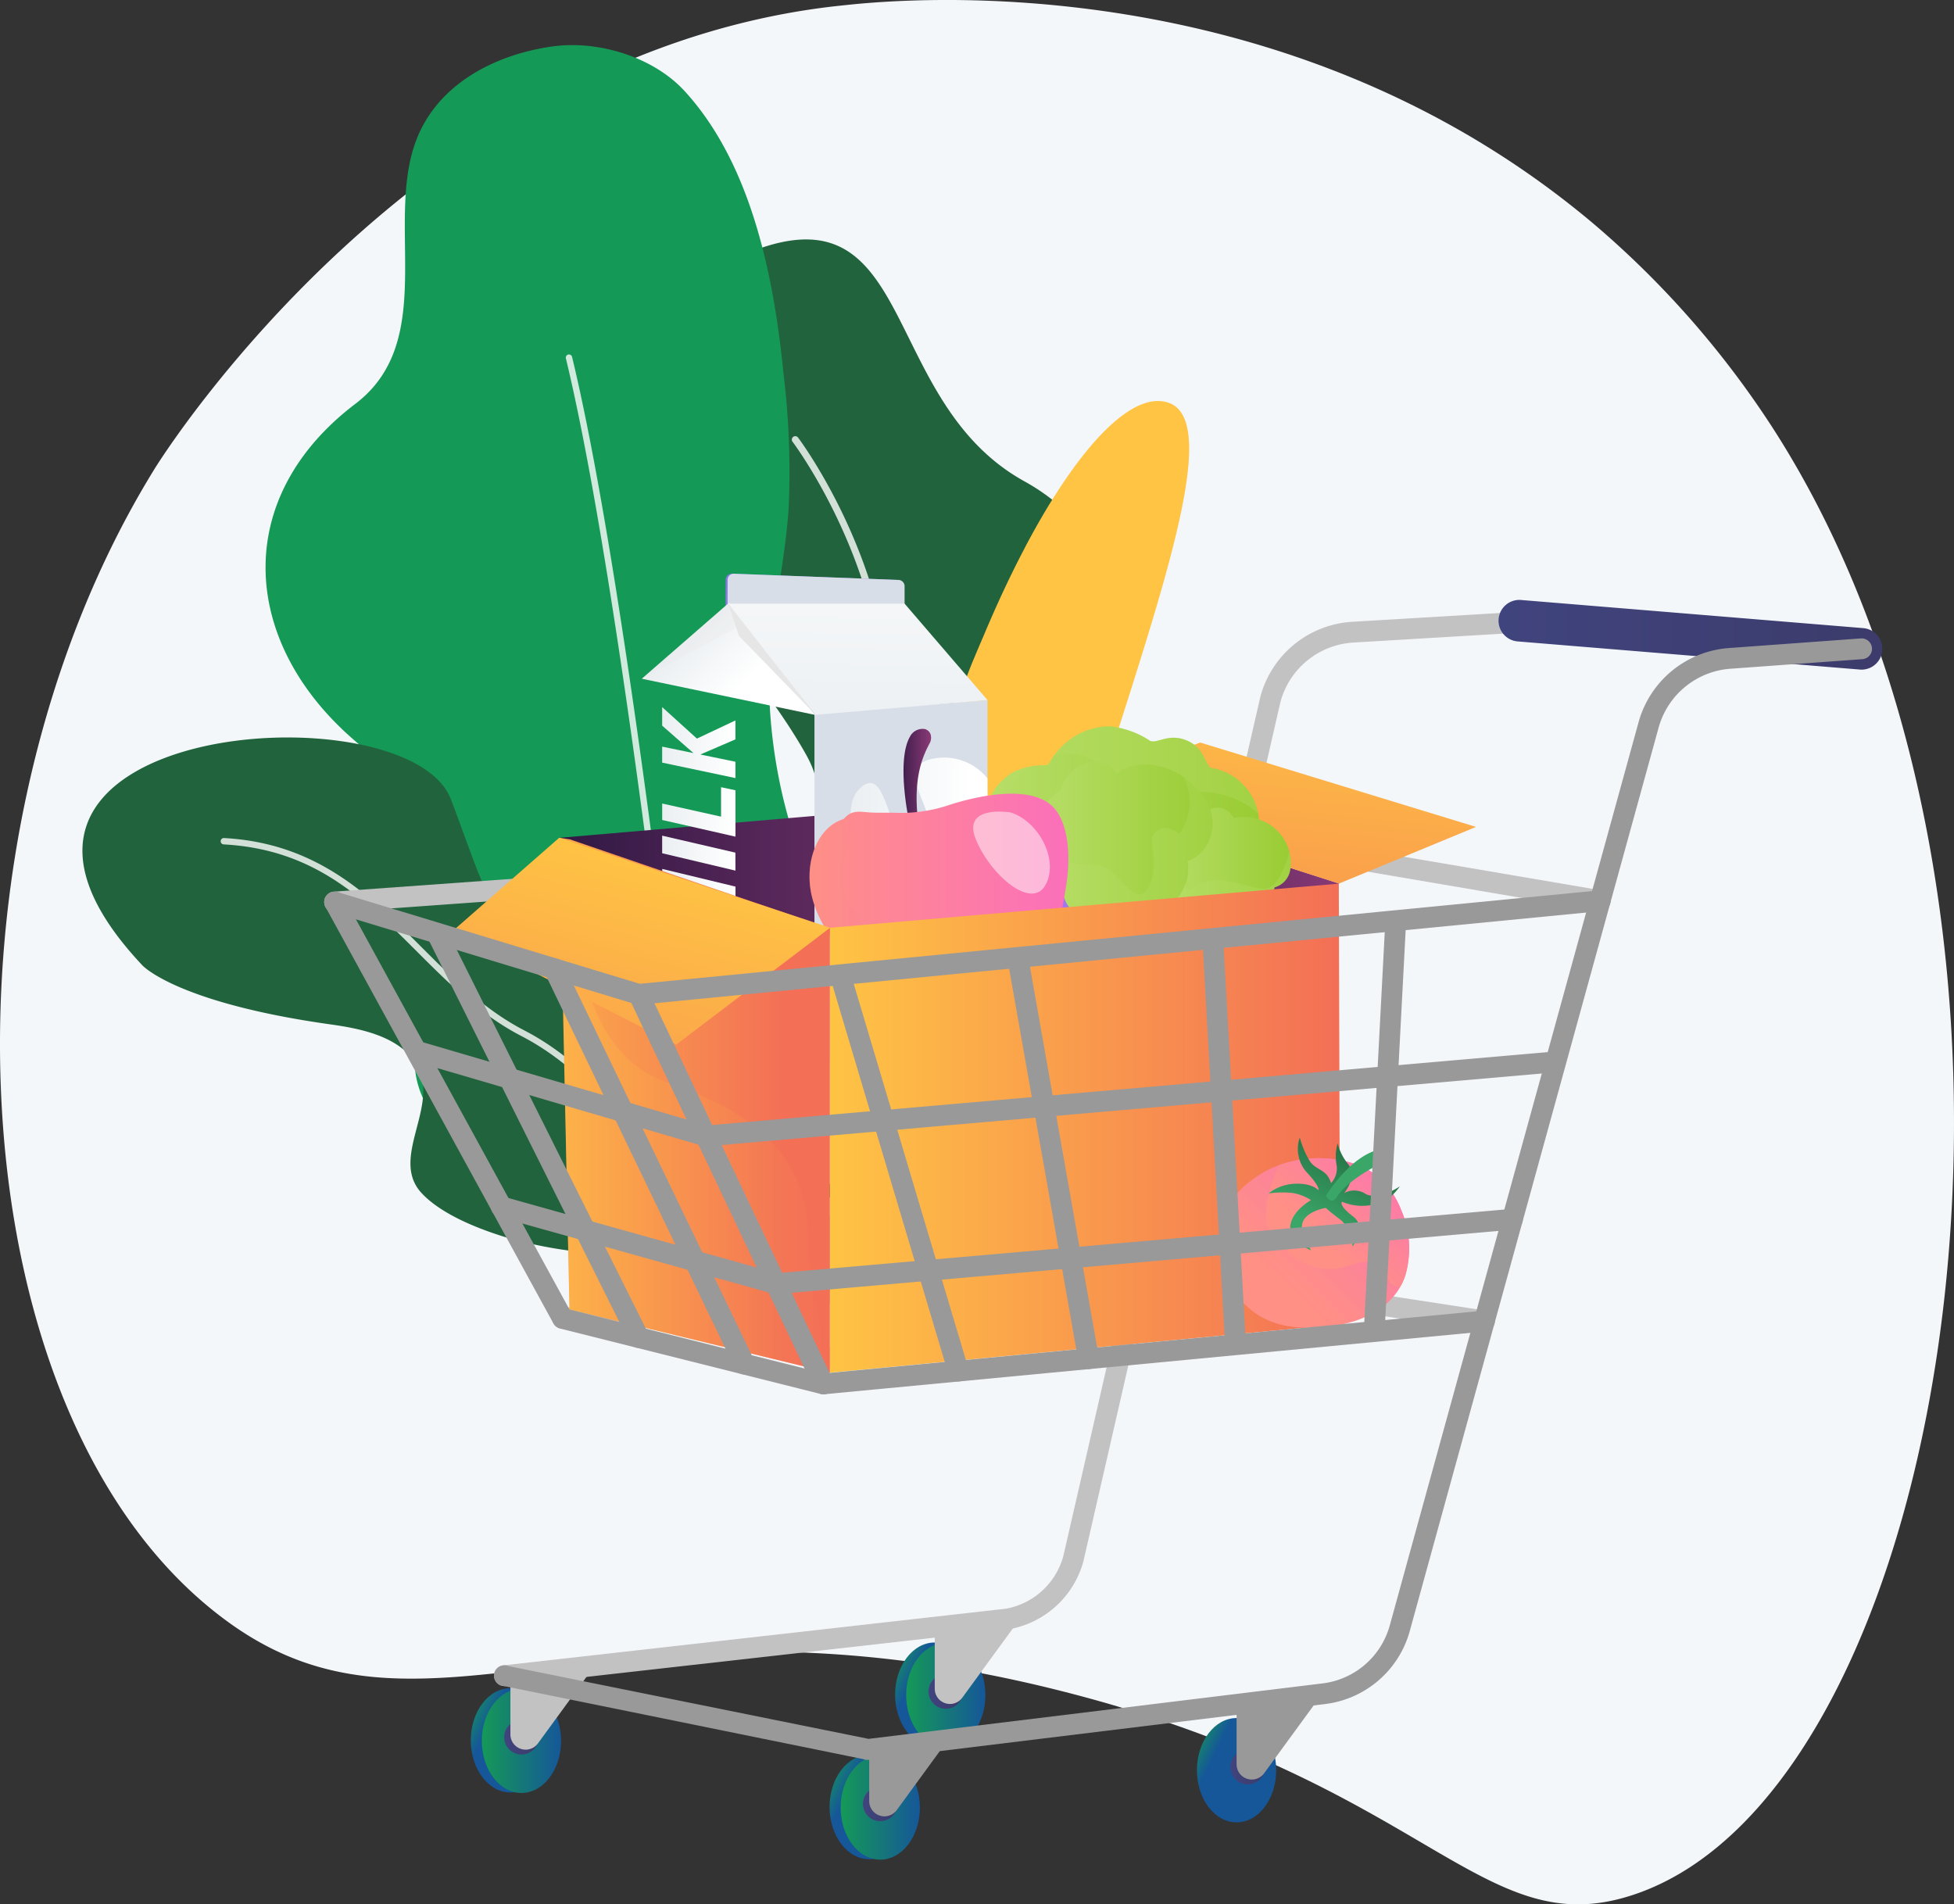 <svg xmlns="http://www.w3.org/2000/svg" xmlns:xlink="http://www.w3.org/1999/xlink" width="200" height="194.919" viewBox="0 0 200 194.919">
    <rect x="0" y="0" width="200" height="194.919" fill="#333333" stroke="none"/>
    <defs>
        <linearGradient id="linear-gradient" x1="14.249" x2="15.191" y1=".177" y2=".177" gradientUnits="objectBoundingBox">
            <stop offset="0" stop-color="#21633c"/>
            <stop offset="1" stop-color="#3aa668"/>
        </linearGradient>
        <linearGradient id="linear-gradient-2" x1="10.043" x2="11.245" y1=".613" y2=".613" gradientUnits="objectBoundingBox">
            <stop offset="0" stop-color="#159957"/>
            <stop offset="1" stop-color="#155799"/>
        </linearGradient>
        <linearGradient id="linear-gradient-3" x1="9.261" x2="10.357" y1=".826" y2=".826" xlink:href="#linear-gradient"/>
        <linearGradient id="linear-gradient-4" x1="-.04" x2=".236" y1=".155" y2=".332" xlink:href="#linear-gradient-2"/>
        <linearGradient id="linear-gradient-5" x1="0" x2="1" y1=".5" y2=".5" xlink:href="#linear-gradient-2"/>
        <linearGradient id="linear-gradient-6" x2="1" y1=".5" y2=".5" gradientUnits="objectBoundingBox">
            <stop offset="0" stop-color="#40447e"/>
            <stop offset="1" stop-color="#3c3b6b"/>
        </linearGradient>
        <linearGradient id="linear-gradient-7" x1="-.04" x2=".237" y1=".155" y2=".331" xlink:href="#linear-gradient-2"/>
        <linearGradient id="linear-gradient-8" x1="0" x2="1" y1=".5" y2=".5" xlink:href="#linear-gradient-2"/>
        <linearGradient id="linear-gradient-9" x1="0" x2="1" y1=".5" y2=".5" xlink:href="#linear-gradient-6"/>
        <linearGradient id="linear-gradient-10" x1="0" x2="1" y1=".5" y2=".5" xlink:href="#linear-gradient-6"/>
        <linearGradient id="linear-gradient-11" x1="-.04" x2=".237" y1=".155" y2=".331" xlink:href="#linear-gradient-2"/>
        <linearGradient id="linear-gradient-12" x1="0" x2="1" y1=".5" y2=".5" xlink:href="#linear-gradient-2"/>
        <linearGradient id="linear-gradient-13" x1=".001" x2="1" y1=".5" y2=".5" xlink:href="#linear-gradient-6"/>
        <linearGradient id="linear-gradient-14" x1="-.04" x2=".237" y1=".155" y2=".332" xlink:href="#linear-gradient-2"/>
        <linearGradient id="linear-gradient-16" x1="0" x2="1" y1=".5" y2=".5" xlink:href="#linear-gradient-6"/>
        <linearGradient id="linear-gradient-17" x2="1" y1=".5" y2=".5" gradientUnits="objectBoundingBox">
            <stop offset="0" stop-color="#311944"/>
            <stop offset="1" stop-color="#893976"/>
        </linearGradient>
        <linearGradient id="linear-gradient-19" x1=".78" x2="-.177" y1="-.462" y2="2.769" gradientUnits="objectBoundingBox">
            <stop offset="0" stop-color="#ffc444"/>
            <stop offset="1" stop-color="#f36f56"/>
        </linearGradient>
        <linearGradient id="linear-gradient-20" x1="6.138" x2="6.668" y1="1.59" y2="1.59" gradientUnits="objectBoundingBox">
            <stop offset="0" stop-color="#ffc444"/>
            <stop offset=".31" stop-color="#fba94a"/>
            <stop offset="1" stop-color="#f36f56"/>
        </linearGradient>
        <linearGradient id="linear-gradient-21" x1="22.828" x2="23.758" y1="15.423" y2="15.423" xlink:href="#linear-gradient-20"/>
        <linearGradient id="linear-gradient-22" x1="26.466" x2="27.376" y1="16.004" y2="16.004" xlink:href="#linear-gradient-20"/>
        <linearGradient id="linear-gradient-23" x1="36.403" x2="37.271" y1="17.306" y2="17.306" xlink:href="#linear-gradient-20"/>
        <linearGradient id="linear-gradient-24" x1="34.514" x2="35.544" y1="16.119" y2="16.119" xlink:href="#linear-gradient-20"/>
        <linearGradient id="linear-gradient-25" x1="50.83" x2="52.067" y1="17.023" y2="17.023" xlink:href="#linear-gradient-20"/>
        <linearGradient id="linear-gradient-26" x1="7.002" x2="7.23" y1="1.592" y2="1.592" xlink:href="#linear-gradient-20"/>
        <linearGradient id="linear-gradient-27" x2="1" y1=".5" y2=".5" gradientUnits="objectBoundingBox">
            <stop offset="0" stop-color="#e38ddd"/>
            <stop offset="1" stop-color="#9571f6"/>
        </linearGradient>
        <linearGradient id="linear-gradient-28" x1="14.914" x2="15.014" y1="13.371" y2="15.004" xlink:href="#linear-gradient-27"/>
        <linearGradient id="linear-gradient-29" x1="12.852" x2="14.071" y1="6.073" y2="8.845" xlink:href="#linear-gradient-27"/>
        <linearGradient id="linear-gradient-30" x2="1" y1=".5" y2=".5" gradientUnits="objectBoundingBox">
            <stop offset="0" stop-color="#b7de68"/>
            <stop offset="1" stop-color="#9c3"/>
        </linearGradient>
        <linearGradient id="linear-gradient-31" x1="10.475" x2="11.425" y1="15.288" y2="15.288" xlink:href="#linear-gradient-30"/>
        <linearGradient id="linear-gradient-32" x1="8.72" x2="9.902" y1="5.574" y2="5.574" xlink:href="#linear-gradient-30"/>
        <linearGradient id="linear-gradient-33" x1="14.529" x2="19.51" y1="6.51" y2="4.587" xlink:href="#linear-gradient-19"/>
        <linearGradient id="linear-gradient-34" x1="0" x2="1" y1=".5" y2=".5" xlink:href="#linear-gradient-30"/>
        <linearGradient id="linear-gradient-35" x1="15.133" x2="15.982" y1="16.379" y2="16.379" xlink:href="#linear-gradient-30"/>
        <linearGradient id="linear-gradient-36" x1="0" x2="1" y1=".5" y2=".5" xlink:href="#linear-gradient-27"/>
        <linearGradient id="linear-gradient-37" x1="20.894" x2="22.171" y1="8.951" y2="8.951" xlink:href="#linear-gradient-27"/>
        <linearGradient id="linear-gradient-38" x1="0" x2="1" y1=".5" y2=".5" xlink:href="#linear-gradient-30"/>
        <linearGradient id="linear-gradient-39" x1="12.29" x2="13.207" y1="9.417" y2="9.417" xlink:href="#linear-gradient-30"/>
        <linearGradient id="linear-gradient-40" x1="31.869" x2="31.83" y1="26.352" y2="29.723" xlink:href="#linear-gradient-19"/>
        <linearGradient id="linear-gradient-41" x1=".477" x2=".555" y1="1.506" y2="-1.696" gradientUnits="objectBoundingBox">
            <stop offset="0" stop-color="#aa80f9"/>
            <stop offset="1" stop-color="#6165d7"/>
        </linearGradient>
        <linearGradient id="linear-gradient-42" x1=".208" x2=".894" y1=".496" y2=".511" gradientUnits="objectBoundingBox">
            <stop offset="0" stop-color="#ebeff2"/>
            <stop offset="1" stop-color="#fff"/>
        </linearGradient>
        <linearGradient id="linear-gradient-44" x1=".248" x2=".663" y1=".336" y2=".612" xlink:href="#linear-gradient-42"/>
        <linearGradient id="linear-gradient-45" x1="0" x2="1" y1=".5" y2=".5" xlink:href="#linear-gradient-42"/>
        <linearGradient id="linear-gradient-46" x1="0" x2="1" y1=".5" y2=".5" xlink:href="#linear-gradient-42"/>
        <linearGradient id="linear-gradient-47" x1="0" x2="1" y1=".5" y2=".5" xlink:href="#linear-gradient-42"/>
        <linearGradient id="linear-gradient-48" x1="0" x2="1" y1=".5" y2=".5" xlink:href="#linear-gradient-42"/>
        <linearGradient id="linear-gradient-49" x1=".461" x2=".586" y1="1.297" y2="-1.443" xlink:href="#linear-gradient-42"/>
        <linearGradient id="linear-gradient-50" x1="0" x2="1" y1=".5" y2=".5" xlink:href="#linear-gradient-17"/>
        <linearGradient id="linear-gradient-51" x2="1" y1=".5" y2=".5" gradientUnits="objectBoundingBox">
            <stop offset="0" stop-color="#ff9085"/>
            <stop offset="1" stop-color="#fb6fbb"/>
        </linearGradient>
        <linearGradient id="linear-gradient-53" x1="0" x2="1" y1=".5" y2=".5" xlink:href="#linear-gradient-19"/>
        <linearGradient id="linear-gradient-54" x1="-.416" x2=".839" y1=".5" y2=".5" xlink:href="#linear-gradient-19"/>
        <linearGradient id="linear-gradient-57" x1=".641" x2="-.421" y1=".148" y2="2.372" xlink:href="#linear-gradient-19"/>
        <linearGradient id="linear-gradient-58" x1=".342" x2="1.168" y1=".665" y2="-.105" xlink:href="#linear-gradient-51"/>
        <linearGradient id="linear-gradient-59" x1=".294" x2=".908" y1=".71" y2=".142" xlink:href="#linear-gradient-51"/>
        <linearGradient id="linear-gradient-60" x1=".386" x2="1.092" y1=".647" y2="-.008" xlink:href="#linear-gradient-51"/>
        <linearGradient id="linear-gradient-61" x1="-4.523" x2="-4.969" y1="-2.98" y2="-2.177" xlink:href="#linear-gradient"/>
        <linearGradient id="linear-gradient-62" x1="-11.66" x2="-11.66" y1="-6.154" y2="-3.327" xlink:href="#linear-gradient"/>
        <style>
            .cls-3{opacity:.8}.cls-4{fill:#fff}.cls-10{fill:#c2c2c2}.cls-12{fill:url(#linear-gradient-8)}.cls-18{fill:#999}.cls-21{fill:url(#linear-gradient-17)}.cls-34{opacity:.3}.cls-42{fill:url(#linear-gradient-38)}.cls-46{fill:#d8dee8}.cls-49{fill:#e6e6e6}
        </style>
    </defs>
    <g id="KlikGO_Illustrations-07" transform="translate(-.003 .001)">
        <g id="Layer_2" transform="translate(.003 -.001)">
            <g id="Illustration">
                <path id="Path_4409" fill="#f4f7fa" d="M166.988 194c-15.359 4.942-20.738-11.3-57.969-20.823-47.061-12.041-65.232 7.613-85.618-7.128-28.168-20.36-31.171-79.926-7.553-118.097 1.3-2.1 26.588-41.7 68.427-47.17.984-.129 1.719-.2 2.362-.27 6.226-.659 44.809-4.139 76.269 22.219a95.391 95.391 0 0 1 18.471 20.958C213.973 94.1 200.353 183.27 166.988 194z" transform="translate(-.003 .001)"/>
                <path id="Path_4410" fill="url(#linear-gradient)" d="M958.389 441.766l.107-.011c5.793-.562 12.6-3 16.139-7.88a12.662 12.662 0 0 0 2.5-8.736 18.457 18.457 0 0 0-1.275-5.575 16.662 16.662 0 0 0-3.392-4.894 27.045 27.045 0 0 0-2.475-2.228c-2.477-1.982-7.713-4.309-6.614-8.322.664-2.426 3.125-4.456 4.588-6.417 3.128-4.193 4.778-9.492 3.458-14.707-1.036-4.1-4.656-7.476-8.265-9.47-14.69-8.114-11.041-29.618-27.317-23.753s-15.55 23.443-5.252 37.346c3.448 4.654 7.378 9.306 10.218 14.37 2.234 3.987 1.427 7.358-1.4 10.8-1.519 1.849-4.017 3.492-5.227 5.519-2.7 4.529-4.307 10.308-2.068 15.333 2.221 4.985 7.659 7.652 12.859 8.41a55.281 55.281 0 0 0 13.416.215z" transform="translate(-858.311 -324.265)"/>
                <g id="Group_4383" class="cls-3" transform="translate(81.06 44.66)">
                    <path id="Path_4411" d="M1173.44 703.45a.351.351 0 0 0 .2-.545c-.12-.174-12.062-17.657-10.048-34.691 2.047-17.313-9.218-32.334-9.333-32.484a.354.354 0 1 0-.562.429c.112.148 11.205 14.949 9.193 31.971-2.045 17.3 10.048 35 10.17 35.177a.351.351 0 0 0 .38.143z" class="cls-4" transform="translate(-1153.626 -635.592)"/>
                </g>
                <path id="Path_4412" fill="url(#linear-gradient-2)" d="M447.151 162.044a45.6 45.6 0 0 0-2.8-6.788 53.477 53.477 0 0 1-6.043-22.425c-.294-6.369 1.5-13.094 1.953-19.473a82.342 82.342 0 0 0-.507-13.879c-.969-9.8-3.22-21.458-10.138-29-3.2-3.489-8.854-5.226-13.561-4.555-6.11.869-12.148 4.089-14.132 10.245-2.728 8.463 2.262 20.052-6 26.329-12.658 9.614-11.724 24.211-.379 34.2 3.7 3.254 8.167 6.543 10.865 10.763s-.891 9.31-2.379 13.388c-1.4 3.827-3 8.279-1.371 12.287 2.74 6.762 12.285 11.888 18.761 14.176 6.267 2.214 13.733 3.407 19.56-.552 8.773-5.96 8.995-15.845 6.171-24.716z" transform="translate(-359.55 -61.165)"/>
                <g id="Group_4384" class="cls-3" transform="translate(57.912 36.281)">
                    <path id="Path_4413" d="M837.023 602.835a.325.325 0 0 1-.241-.281c-.065-.6-6.512-60.7-12.583-85.818a.325.325 0 1 1 .632-.152c6.082 25.164 12.533 85.3 12.6 85.9a.326.326 0 0 1-.406.351z" class="cls-4" transform="translate(-824.19 -516.334)"/>
                </g>
                <path id="Path_4414" fill="url(#linear-gradient-3)" d="M171.47 1126.927c1.43.165 2.864.3 4.29.435 3.986.385 9.037.43 11.354-3.525.66-1.124.637-3.451.824-4.751a33.175 33.175 0 0 0 .374-4 20.434 20.434 0 0 0-.644-5.455c-.781-3.106-1.951-5.6-4.961-7.039a34.227 34.227 0 0 0-7.1-2.362c-12.923-2.924-13.291-7.956-17.751-19.662s-54.933-7.834-31.578 16.993c0 0 3.487 3.827 19.284 6.043 2.889.405 6.493 1.114 8.4 3.548 3.357 4.293-2.628 9.972.913 13.737 2.064 2.2 5.912 3.687 8.719 4.536a44.775 44.775 0 0 0 7.876 1.502z" transform="translate(-111.7 -998.749)"/>
                <g id="Group_4385" class="cls-3" transform="translate(22.586 85.78)">
                    <path id="Path_4415" d="M368.556 1260.129a.324.324 0 0 1-.221-.2c-.051-.132-5.283-13.274-16.109-18.88-4.235-2.192-7.53-5.486-10.717-8.671-5.374-5.37-10.449-10.443-19.762-10.948a.325.325 0 0 1 .035-.65c9.562.518 14.967 5.917 20.187 11.138 3.151 3.149 6.41 6.407 10.556 8.553 11.042 5.72 16.361 19.087 16.413 19.221a.325.325 0 0 1-.385.434z" class="cls-4" transform="translate(-321.438 -1220.783)"/>
                </g>
                <path id="Path_4416" fill="url(#linear-gradient-4)" d="M693.873 2464.466c0 2.948-1.816 5.337-4.056 5.337s-4.056-2.389-4.056-5.337 1.816-5.336 4.056-5.336 4.056 2.389 4.056 5.336z" transform="translate(-637.575 -2286.337)"/>
                <path id="Path_4417" fill="url(#linear-gradient-5)" d="M709.954 2465.177c0 2.947-1.816 5.336-4.057 5.336s-4.056-2.389-4.056-5.336 1.816-5.337 4.056-5.337 4.057 2.389 4.057 5.337z" transform="translate(-652.525 -2286.997)"/>
                <path id="Path_4418" fill="url(#linear-gradient-6)" d="M738.77 2507.727a1.764 1.764 0 1 1-1.7-2.237 2.024 2.024 0 0 1 1.7 2.237z" transform="translate(-683.699 -2329.439)"/>
                <path id="Path_4419" d="M743.49 2437.288v5.859a1.558 1.558 0 0 0 1.558 1.558 1.557 1.557 0 0 0 1.258-.639l5.27-7.217z" class="cls-10" transform="translate(-691.248 -2265.622)"/>
                <path id="Path_4420" fill="url(#linear-gradient-7)" d="M1311.984 2397.866c0 2.951-1.816 5.34-4.056 5.34s-4.057-2.389-4.057-5.34 1.816-5.336 4.057-5.336 4.056 2.389 4.056 5.336z" transform="translate(-1212.253 -2224.417)"/>
                <path id="Path_4421" d="M1328.074 2398.53c0 2.947-1.816 5.337-4.057 5.337s-4.056-2.389-4.056-5.337 1.816-5.34 4.056-5.34 4.057 2.393 4.057 5.34z" class="cls-12" transform="translate(-1227.212 -2225.03)"/>
                <path id="Path_4422" fill="url(#linear-gradient-9)" d="M1356.89 2441.136a1.764 1.764 0 1 1-1.7-2.236 2.024 2.024 0 0 1 1.7 2.236z" transform="translate(-1258.386 -2267.528)"/>
                <path id="Path_4423" d="M1361.61 2370.7v5.86a1.558 1.558 0 0 0 1.558 1.558 1.557 1.557 0 0 0 1.258-.64l5.27-7.216z" class="cls-10" transform="translate(-1265.935 -2203.711)"/>
                <path id="Path_4424" d="M720.774 1002.441a1.064 1.064 0 0 1-.117-2.121l51.435-5.8a7.472 7.472 0 0 0 5.887-5.41l20.166-87.948a10.364 10.364 0 0 1 9.295-7.649l15.645-.932a1.064 1.064 0 1 1 .126 2.124l-15.636.932a8.232 8.232 0 0 0-7.378 6.077l-20.166 87.948a9.622 9.622 0 0 1-7.643 6.965l-51.494 5.807a.974.974 0 0 1-.12.007z" class="cls-10" transform="translate(-669.138 -829.864)"/>
                <path id="Path_4425" d="M1050.158 1307.658a1.065 1.065 0 0 1-1.022-.773l-12.112-42.382a1.064 1.064 0 1 1 2.046-.585l12.112 42.382a1.065 1.065 0 0 1-1.023 1.357z" class="cls-10" transform="translate(-964.118 -1174.39)"/>
                <path id="Path_4426" d="M1287.916 1287.752a1.063 1.063 0 0 1-1.046-.878l-7.471-41.982a1.064 1.064 0 1 1 2.095-.373l7.471 41.982a1.063 1.063 0 0 1-.861 1.233 1.008 1.008 0 0 1-.188.017z" class="cls-10" transform="translate(-1189.486 -1156.256)"/>
                <path id="Path_4427" d="M1496.321 1274.047h-.045a1.063 1.063 0 0 1-1.018-1.107l1.724-41.538a1.043 1.043 0 0 1 1.107-1.019 1.064 1.064 0 0 1 1.018 1.107l-1.724 41.538a1.064 1.064 0 0 1-1.062 1.019z" class="cls-10" transform="translate(-1390.191 -1143.927)"/>
                <path id="Path_4428" d="M781.718 1329.5a1.065 1.065 0 0 1-1.008-.726l-14.224-42.4a1.064 1.064 0 1 1 2.017-.677l14.221 42.4a1.065 1.065 0 0 1-.67 1.347 1.076 1.076 0 0 1-.336.056z" class="cls-10" transform="translate(-712.576 -1194.68)"/>
                <path id="Path_4429" fill="url(#linear-gradient-10)" d="M2220.451 881a1.36 1.36 0 0 1-.177-.008l-35-2.877a2.128 2.128 0 1 1 .351-4.241l35 2.878a2.128 2.128 0 0 1-.171 4.248z" transform="translate(-2029.906 -812.461)"/>
                <path id="Path_4430" fill="url(#linear-gradient-11)" d="M1216.533 2561.567c0 2.951-1.816 5.34-4.057 5.34s-4.056-2.389-4.056-5.34 1.816-5.337 4.056-5.337 4.057 2.39 4.057 5.337z" transform="translate(-1123.51 -2376.614)"/>
                <path id="Path_4431" fill="url(#linear-gradient-12)" d="M1232.644 2562.24c0 2.947-1.816 5.337-4.057 5.337s-4.057-2.389-4.057-5.337 1.816-5.34 4.057-5.34 4.057 2.4 4.057 5.34z" transform="translate(-1138.488 -2377.237)"/>
                <path id="Path_4432" fill="url(#linear-gradient-13)" d="M1261.4 2604.836a1.765 1.765 0 1 1-1.7-2.237 2.024 2.024 0 0 1 1.7 2.237z" transform="translate(-1169.606 -2419.726)"/>
                <path id="Path_4433" d="M1266.15 2534.4v5.859a1.558 1.558 0 0 0 1.558 1.558 1.559 1.559 0 0 0 1.258-.639l5.27-7.217z" class="cls-18" transform="translate(-1177.183 -2355.909)"/>
                <path id="Path_4434" fill="url(#linear-gradient-14)" d="M1751.644 2507.95c0 2.947-1.816 5.336-4.057 5.336s-4.057-2.389-4.057-5.336 1.816-5.34 4.057-5.34 4.057 2.39 4.057 5.34z" transform="translate(-1621.02 -2326.762)"/>
                <path id="Path_4435" d="M1767.774 2508.66c0 2.948-1.816 5.337-4.057 5.337s-4.056-2.389-4.056-5.337 1.816-5.34 4.056-5.34 4.057 2.393 4.057 5.34z" class="cls-12" transform="translate(-1636.016 -2327.422)"/>
                <path id="Path_4436" fill="url(#linear-gradient-16)" d="M1796.59 2551.238a1.765 1.765 0 1 1-1.7-2.238 2.024 2.024 0 0 1 1.7 2.238z" transform="translate(-1667.19 -2369.892)"/>
                <path id="Path_4437" d="M1801.31 2480.809v5.859a1.558 1.558 0 0 0 1.558 1.558 1.558 1.558 0 0 0 1.258-.639l5.27-7.217z" class="cls-18" transform="translate(-1674.74 -2306.084)"/>
                <path id="Path_4438" d="M473.287 1213.69a1.064 1.064 0 0 1-.075-2.126l91.606-6.594a1.15 1.15 0 0 1 .255.013l37.927 6.459a1.065 1.065 0 0 1-.358 2.1l-37.8-6.438-91.478 6.585z" class="cls-10" transform="translate(-439.034 -1120.3)"/>
                <path id="Path_4439" d="M899.7 1835.2a1.056 1.056 0 0 1-.163-.013l-37.318-5.725-56.775 5.465a1.064 1.064 0 0 1-.2-2.119l56.906-5.481a1.058 1.058 0 0 1 .263.008l37.452 5.745a1.064 1.064 0 0 1-.16 2.116z" class="cls-10" transform="translate(-747.761 -1698.927)"/>
                <path id="Path_4440" d="M815.32 1161.889l51.407-4.419v43.379z" class="cls-21" transform="translate(-758.031 -1076.139)"/>
                <path id="Path_4441" d="M1546.92 1157.47l28.4 9.107-28.4 7.826z" class="cls-21" transform="translate(-1438.224 -1076.139)"/>
                <path id="Path_4442" fill="url(#linear-gradient-19)" d="M1546.2 1086.95l14.2-5.33 28.233 8.636-14.032 5.8z" transform="translate(-1437.555 -1005.619)"/>
                <path id="Path_4443" fill="url(#linear-gradient-20)" d="M1300.142 629.849c-7.009 22.848-10.323 39-16.5 37.109a3.494 3.494 0 0 1-1.358-.8c-1.568-1.455-2.486-4.522-2.771-8.748a51.349 51.349 0 0 1-.036-5.692c.108-2.41.356-5.037.739-7.835.255-1.849.492-3.794.872-5.779.623-3.3 1.5-6.76 2.244-10.411V627.668l1.7-5.544a73.471 73.471 0 0 1 2.962-8.442.691.691 0 0 1 .028-.07c.126-.41.261-.814.408-1.209.013-.042.031-.086.047-.126.249-.691.524-1.363.807-2.025.034-.084.07-.164.1-.246l.724-1.693.046-.112c1.374-3.288 2.8-6.332 4.243-9.074.962-1.834 1.934-3.531 2.9-5.075 4.356-6.956 8.609-10.791 11.718-9.837a2.2 2.2 0 0 1 .26.095c5.698 2.399-2.224 23.017-9.133 45.539z" transform="translate(-1189.518 -543.027)"/>
                <path id="Path_4444" fill="url(#linear-gradient-21)" d="M1500.728 730.67c-.469 1.532-3.36 2.01-6.453 1.061a11.038 11.038 0 0 1-1.476-.566c.962-1.834 1.934-3.531 2.9-5.075.095.025.189.054.281.083 3.093.948 5.22 2.962 4.748 4.497z" opacity="0.4" transform="translate(-1387.907 -675.07)"/>
                <path id="Path_4445" fill="url(#linear-gradient-22)" d="M1407.972 933.409c-.47 1.532-3.352 1.982-6.444 1.033-.184-.056-.38-.07-.558-.141.694-1.866 1.436-3.678 2.147-5.361l.09.028c3.093.95 5.236 2.906 4.765 4.441z" opacity="0.4" transform="translate(-1302.53 -863.667)"/>
                <path id="Path_4446" fill="url(#linear-gradient-23)" d="M1340.321 1131.777c-.4 1.32-2.61 1.856-5.191 1.372V1133.124l1.655-5.4c2.415 1.049 3.943 2.729 3.536 4.053z" opacity="0.4" transform="translate(-1241.316 -1048.489)"/>
                <path id="Path_4447" fill="url(#linear-gradient-24)" d="M1296.405 1357.509c-.427 1.39-2.84 1.911-5.6 1.29.255-1.849.492-3.794.872-5.779 3.081.952 5.198 2.958 4.728 4.489z" opacity="0.4" transform="translate(-1200.11 -1257.949)"/>
                <path id="Path_4448" fill="url(#linear-gradient-25)" d="M1283.259 1550.953c-.328 1.067-1.827 1.622-3.745 1.539a51.349 51.349 0 0 1-.036-5.692c2.557 1.033 4.201 2.784 3.781 4.153z" opacity="0.4" transform="translate(-1189.518 -1438.113)"/>
                <path id="Path_4449" fill="url(#linear-gradient-26)" d="M1338.1 632.985c-7.009 22.848-10.323 39-16.5 37.109a3.494 3.494 0 0 1-1.358-.8c1.069-1.763 2.711-3.919 4.531-6.508 3.68-5.242 8.761-19.674 10.431-31.452s7.75-29.006 10.8-37.762a17.314 17.314 0 0 0 1.237-6.127c5.686 2.4-2.236 23.018-9.141 45.54z" opacity="0.4" transform="translate(-1227.472 -546.163)"/>
                <path id="Path_4450" fill="url(#linear-gradient-27)" d="M1422.7 1357a7.546 7.546 0 0 0 .048 2.434 2.8 2.8 0 0 0 .995 2.038 2.243 2.243 0 0 0 .471.27 2.639 2.639 0 0 1 .572.219c.267.195.381.611.592.864a2.937 2.937 0 0 0 2 1.046 1.692 1.692 0 0 1 .562.108 3 3 0 0 1 .516.405 1.73 1.73 0 0 0 1.086.371 4 4 0 0 0 1.115-.2c.426-.126.85-.255 1.275-.382s.851-.246 1.271-.383a2.483 2.483 0 0 0 .959-.517 2.529 2.529 0 0 0 .552-1 1.293 1.293 0 0 1 .281-.492 1.14 1.14 0 0 1 .514-.211 3.732 3.732 0 0 0 1.929-1.022 2.254 2.254 0 0 0 .582-1.835c-.009-.058-.022-.116-.036-.173a.326.326 0 0 0 .156-.181 3.316 3.316 0 0 0-1.206-3.7 5.782 5.782 0 0 0-1.026-.492c-.342-.151-.507-.492-.752-.755a1.967 1.967 0 0 0-1.918-.412 1.673 1.673 0 0 1-.935-.05c-.351-.15-.662-.386-1.013-.539a1.883 1.883 0 0 0-1.124-.145 8.121 8.121 0 0 1-1.024.244 4.671 4.671 0 0 1-1.147-.247 3.864 3.864 0 0 0-1.054-.06 3.7 3.7 0 0 0-2.053.794 2.308 2.308 0 0 0-.715.949 2.391 2.391 0 0 0-.125.582.885.885 0 0 1-.141.492 5.39 5.39 0 0 1-.437.41 2.531 2.531 0 0 0-.361.463 3.178 3.178 0 0 0-.409 1.107z" transform="translate(-1322.653 -1257.179)"/>
                <path id="Path_4451" fill="url(#linear-gradient-28)" d="M1423.6 1397.42c.67 1.26 1.476 2.459 2.134 3.733a5.138 5.138 0 0 0 1.861 1.625 2.9 2.9 0 0 0 2.539.1c1.616-.6 2.626-2.076 4.443-2.282a9.17 9.17 0 0 1 3.518.245 2.261 2.261 0 0 1-.591 1.762 3.721 3.721 0 0 1-1.929 1.022 1.234 1.234 0 0 0-.514.211 1.146 1.146 0 0 0-.281.492 1.979 1.979 0 0 1-1.511 1.518c-.422.141-.847.256-1.271.383s-.849.256-1.275.382a3.872 3.872 0 0 1-1.115.2 1.729 1.729 0 0 1-1.086-.371 3 3 0 0 0-.516-.406 1.706 1.706 0 0 0-.562-.108 2.937 2.937 0 0 1-2-1.046c-.211-.254-.325-.67-.592-.864a2.819 2.819 0 0 0-.573-.219 2.261 2.261 0 0 1-.47-.27 2.8 2.8 0 0 1-.995-2.038 7.549 7.549 0 0 1-.048-2.434 3.18 3.18 0 0 1 .411-1.1 2.531 2.531 0 0 1 .361-.463.392.392 0 0 1 .062-.072z" opacity="0.3" transform="translate(-1322.719 -1299.229)"/>
                <path id="Path_4452" fill="url(#linear-gradient-29)" d="M1366.238 1211.554a4.547 4.547 0 0 0-2.658-1.53 2.67 2.67 0 0 0-1.024-2.857 3.929 3.929 0 0 0-3.926-.162 4.678 4.678 0 0 0-5.848 5.982 3.073 3.073 0 0 0-2.085 2.08 3.258 3.258 0 0 0 1.17 3.431 19.386 19.386 0 0 0 1.664 1.1 6.717 6.717 0 0 1 1.457 1.454 4.524 4.524 0 0 0 3.7 1.627 4.439 4.439 0 0 0 3.174-1.677 3.593 3.593 0 0 0 2.563.334 4.162 4.162 0 0 0 2.811-2.228 7.326 7.326 0 0 0-.998-7.554z" transform="translate(-1255.676 -1121.78)"/>
                <path id="Path_4453" fill="url(#linear-gradient-30)" d="M1448.476 1085.146a7.437 7.437 0 0 0 3.513-1.616c1.034-1.03.859-3.113 1.279-3.64s1.657-.9 2.464-1.9c1.17-1.44 1.554-3.423.708-4.638-.363-.523-1.426-1.362-1.281-2.13a4.2 4.2 0 0 0 1.2-3.419 5.82 5.82 0 0 0-4.9-5.458c-.723-.422-.632-2.043-2.524-2.825s-3.081.422-3.771.022a9.141 9.141 0 0 0-4.044-1.455 6.942 6.942 0 0 0-5.294 2.432 7.548 7.548 0 0 0-.919 1.265c-.11.187-.141.255-.351.264-.254.012-.5.008-.758.035a6.761 6.761 0 0 0-2.8.8 6.107 6.107 0 0 0-2.749 4.677c-.105 1.637 1.535 4.567 1.362 5.059s-1.865 2.09-1.788 4.05a6.276 6.276 0 0 0 3.591 5.642c.995.481 3.741 1.117 4.467 1.6s.583 2.811 1.721 3.848c1.236 1.124 2.59 1.048 4.487.508 1.027-.292 1.646-.156 2.494-.86a3.427 3.427 0 0 0 3.085-1.041c.363-.358.141-1.126.808-1.22z" transform="translate(-1327.487 -983.74)"/>
                <g id="Group_4386" class="cls-34" transform="translate(100.331 74.348)">
                    <path id="Path_4454" fill="url(#linear-gradient-31)" d="M1551.768 1064.839c-2.6-.375-4.488 1.8-6.908 2.1s-3-2.869-4.329-4.5a3.509 3.509 0 0 0-1.714-1.354 6.155 6.155 0 0 0-2.937-.051 6.245 6.245 0 0 1 .422-.511 6.943 6.943 0 0 1 5.294-2.433 9.079 9.079 0 0 1 4.044 1.455c.689.4 1.88-.8 3.771-.022s1.8 2.4 2.524 2.825a5.766 5.766 0 0 1 4.778 4.581l-.154-.117a9.27 9.27 0 0 0-4.791-1.973z" transform="translate(-1528.291 -1058.087)"/>
                    <path id="Path_4455" fill="url(#linear-gradient-32)" d="M1431.048 1117.464a5.547 5.547 0 0 1 1.913-.674c-1.022.865-2.471 2.01-1.793 3.241 1.124 2.059 3.488 3.354 4.158 5.782.685 2.589-1.861 4.208-3.935 5.172a1.225 1.225 0 0 0-.537 1.722 5.944 5.944 0 0 0 4.216 3.737c4.533.933 8.822-.351 13.405-.65 1.214-.11 2.273.773 3.193 1.464.432-.384.849-.782 1.256-1.191a3.872 3.872 0 0 1-.875 2.038 7.433 7.433 0 0 1-3.513 1.616c-.664.092-.445.862-.815 1.223a3.428 3.428 0 0 1-3.085 1.041c-.849.7-1.468.568-2.494.86-1.9.54-3.251.614-4.487-.508-1.138-1.034-1-3.362-1.721-3.848s-3.472-1.12-4.467-1.6a6.273 6.273 0 0 1-3.591-5.642c-.077-1.96 1.616-3.56 1.788-4.05s-1.467-3.422-1.362-5.059a6.093 6.093 0 0 1 2.746-4.674z" transform="translate(-1427.874 -1112.665)"/>
                </g>
                <path id="Path_4456" fill="url(#linear-gradient-33)" d="M1509.294 1205.781c6.675 5.35 8.579 14.974 8.579 14.974l6.216-3.889c-8.513-9.773-6.528-13.809-6.6-17.983 0 0-.518-1.016-.877.15a17.371 17.371 0 0 0-.025 5.884c-2.01-2.976-1.695-5.576-2.393-6.372-.238-.271-.9-.195-.9-.195a52.2 52.2 0 0 0 4.79 14.615s-4.266-7.4-6.662-9.074c-.448-.3-.757.079-.4.787a22.8 22.8 0 0 1 2.31 3.451c-2.142-1.853-2.5-2.3-3.255-2.928s-1.127-.124-.783.58z" transform="translate(-1403.123 -1114.138)"/>
                <path id="Path_4457" fill="url(#linear-gradient-34)" d="M1703.423 1184.585a2.234 2.234 0 0 0 1.606-1.858 4.606 4.606 0 0 0-.713-3.174 4.786 4.786 0 0 0-5.068-2.05 1.957 1.957 0 0 0-1.55-1.074 1.841 1.841 0 0 0-1.532.632 3.5 3.5 0 0 0-1.011.093 1.957 1.957 0 0 0-1.509 1.757 3.358 3.358 0 0 0-1.8 2.936 2.86 2.86 0 0 0 .667 2.3c.252.245.59.3.621.676a3.449 3.449 0 0 0 .211 1.054 3.185 3.185 0 0 0 1.447 1.578 2.863 2.863 0 0 0 .9.3 10.107 10.107 0 0 1 1.124.013 2.257 2.257 0 0 1 .538.376 2.272 2.272 0 0 0 1.523.435 4.156 4.156 0 0 0 1.9-.672 5.205 5.205 0 0 0 2.646-3.322z" transform="translate(-1572.958 -1093.762)"/>
                <path id="Path_4458" fill="url(#linear-gradient-35)" d="M1693.742 1243.223c.317.338.78.949 1.008.765 2.082-1.781 4.767-.516 7.093-.074 1.368.242 2.089-1.251 2.486-2.267a7.815 7.815 0 0 0 .484-1.546 4.172 4.172 0 0 1 .113 1.827 2.231 2.231 0 0 1-1.606 1.858 5.178 5.178 0 0 1-2.653 3.319 4.151 4.151 0 0 1-1.9.672 2.273 2.273 0 0 1-1.523-.435 2.257 2.257 0 0 0-.538-.376 10.087 10.087 0 0 0-1.124-.013 2.864 2.864 0 0 1-.9-.3 3.185 3.185 0 0 1-1.447-1.578 3.544 3.544 0 0 1-.211-1.054c-.031-.38-.369-.431-.621-.676a2.859 2.859 0 0 1-.667-2.3c0-.06.01-.12.018-.181.661.779 1.273 1.581 1.988 2.359z" opacity="0.3" transform="translate(-1572.856 -1152.963)"/>
                <path id="Path_4459" fill="url(#linear-gradient-36)" d="M1376.526 1234.687a8.682 8.682 0 0 0-2.483-1.28 3.212 3.212 0 0 0-2.6-.11 2.654 2.654 0 0 0-.529.328 3.165 3.165 0 0 1-.533.458c-.342.164-.825.051-1.194.125a3.377 3.377 0 0 0-2.15 1.452 1.969 1.969 0 0 1-.417.51 3.446 3.446 0 0 1-.691.3 1.986 1.986 0 0 0-.968.894 4.4 4.4 0 0 0-.406 1.234q-.159.748-.311 1.5c-.1.5-.216.993-.307 1.492a2.827 2.827 0 0 0 0 1.251 2.927 2.927 0 0 0 .708 1.1 1.36 1.36 0 0 1 .337.554 1.39 1.39 0 0 1-.066.632 4.3 4.3 0 0 0-.023 2.5 2.578 2.578 0 0 0 1.535 1.59c.064.022.129.042.195.058a.374.374 0 0 0 .1.256 3.8 3.8 0 0 0 4.39.8 6.378 6.378 0 0 0 1.054-.767 2.947 2.947 0 0 1 1.173-.346c.866-.221 1.182-.942 1.462-1.711a1.889 1.889 0 0 1 .562-.913c.344-.274.75-.458 1.1-.727a2.161 2.161 0 0 0 .759-1.054 8.887 8.887 0 0 1 .313-1.167 5.365 5.365 0 0 1 .876-1.024 4.415 4.415 0 0 0 .637-1.034 4.25 4.25 0 0 0 .32-2.506 2.644 2.644 0 0 0-.567-1.24 2.73 2.73 0 0 0-.519-.444 1.029 1.029 0 0 1-.422-.415 6.178 6.178 0 0 1-.176-.665 2.842 2.842 0 0 0-.271-.618 3.637 3.637 0 0 0-.888-1.013z" transform="translate(-1268.031 -1146.422)"/>
                <path id="Path_4460" fill="url(#linear-gradient-37)" d="M1365.944 1253.58a3.4 3.4 0 0 0 .692-.3 1.949 1.949 0 0 0 .416-.51 3.416 3.416 0 0 1 1.628-1.3l-.168.267a1.926 1.926 0 0 0-.2.507c-.736 1.335-2.067 2.84-1.331 4.2.351.743 1.361 1.06 1.751 1.757.663 1 .251 2.3.479 3.466.118.843-.037 1.839.935 2.2a7.787 7.787 0 0 0 5 .074 2.572 2.572 0 0 0-.336.683c-.281.773-.6 1.49-1.462 1.711a2.948 2.948 0 0 0-1.173.346 6.492 6.492 0 0 1-1.054.767 3.8 3.8 0 0 1-4.391-.8.374.374 0 0 1-.1-.256c-.066-.017-.131-.036-.195-.058a2.584 2.584 0 0 1-1.535-1.59 4.285 4.285 0 0 1 .023-2.5 1.4 1.4 0 0 0 .066-.632 1.371 1.371 0 0 0-.337-.554 2.9 2.9 0 0 1-.708-1.1 2.943 2.943 0 0 1 0-1.251c.091-.5.2-.995.307-1.492s.205-1 .311-1.5a4.447 4.447 0 0 1 .406-1.234 1.986 1.986 0 0 1 .976-.901z" transform="translate(-1268.049 -1163.534)"/>
                <path id="Path_4461" d="M1521.893 1109.692a4.723 4.723 0 0 0-3.015.984 2.762 2.762 0 0 0-2.906-1.188 4.068 4.068 0 0 0-2.84 2.907 5.009 5.009 0 0 0-2.153 2.657 4.957 4.957 0 0 0 2.709 5.978 3.18 3.18 0 0 0 .157 3.042 3.377 3.377 0 0 0 3.448 1.476 19.356 19.356 0 0 0 2-.517 6.963 6.963 0 0 1 2.126-.115 4.677 4.677 0 0 0 3.808-1.714 4.585 4.585 0 0 0 .906-3.6 3.706 3.706 0 0 0 2.03-1.739 4.313 4.313 0 0 0 .233-3.7 7.58 7.58 0 0 0-6.503-4.471z" class="cls-42" transform="translate(-1404.588 -1031.468)"/>
                <path id="Path_4462" fill="url(#linear-gradient-39)" d="M1512.147 1138.6c.684 1.692 2.627 1.968 4.3 1.934 1.95-.1 2.752 1.993 4.3 2.913a.736.736 0 0 0 .935-.044c1.335-1.428 1-3.355.794-5.172-.148-.721.422-1.221 1.133-1.45a2 2 0 0 1 1.648.625 5.618 5.618 0 0 0 .44-5.874 6.989 6.989 0 0 1 2.679 3.179 4.319 4.319 0 0 1-.233 3.7 3.715 3.715 0 0 1-2.03 1.739 4.581 4.581 0 0 1-.906 3.6 4.677 4.677 0 0 1-3.808 1.715 6.94 6.94 0 0 0-2.126.115 19.5 19.5 0 0 1-2 .517 3.367 3.367 0 0 1-3.448-1.476 3.18 3.18 0 0 1-.157-3.042 4.953 4.953 0 0 1-2.709-5.978 4.884 4.884 0 0 1 1.155-1.866 6.827 6.827 0 0 0 .033 4.865z" opacity="0.3" transform="translate(-1404.571 -1052.022)"/>
                <path id="Path_4463" fill="url(#linear-gradient-40)" d="M1638.238 1457.687c-.872-.726-6.413 1.723-6.216 3.889s7.934-2.454 6.216-3.889z" transform="translate(-1517.342 -1355.141)"/>
                <path id="Path_4464" fill="url(#linear-gradient-41)" d="M1075.221 839.824l-18.091-.114v-3.453a.629.629 0 0 1 .691-.574l16.723.632a.651.651 0 0 1 .678.588z" transform="translate(-982.85 -776.962)"/>
                <path id="Path_4465" d="M1078.05 839.8l-18.11-.853v-2.716a.629.629 0 0 1 .691-.574l16.741.632a.651.651 0 0 1 .678.589z" class="cls-46" transform="translate(-985.463 -776.934)"/>
                <path id="Path_4466" d="M1204.091 1068.388l-17.711.984v-48.25l17.711-1.362z" class="cls-46" transform="translate(-1103.018 -948.106)"/>
                <path id="Path_4467" fill="url(#linear-gradient-42)" d="M1198.247 1103.513c-4.522 1.145 2.558 7.015-1.438 8.242-3.172.974-2.794-7.861-5.7-5.353-2.941 2.54.963 10.118 2.942 15.933 1.961 5.767 2.064 14.092-3.839 12.632a12.141 12.141 0 0 1-3.865-1.667v13.772l17.711-.984v-40.614a5.7 5.7 0 0 0-5.811-1.961z" transform="translate(-1102.99 -1025.806)"/>
                <path id="Path_4468" d="M951.967 1040.327l-17.7-3.67-.026-48.137 17.727 3.557z" class="cls-42" transform="translate(-868.595 -919.061)"/>
                <path id="Path_4469" fill="url(#linear-gradient-44)" d="M952.637 889.421l-17.727-3.7 8.94-7.782z" transform="translate(-869.218 -816.251)"/>
                <g id="Group_4387" class="cls-34" transform="translate(65.692 61.689)">
                    <path id="Path_4470" d="M943.85 877.94l-8.94 7.782 10.535-5.7z" class="cls-49" transform="translate(-934.91 -877.94)"/>
                </g>
                <path id="Path_4471" d="M934.51 1451.325l.006 11.262 17.7 3.671v-13.74c-2.726-2.226-4.042-4.6-8.811-5.737-3.29-.781-6.542 1.828-8.895 4.544z" class="cls-46" transform="translate(-868.846 -1344.991)"/>
                <path id="Path_4472" fill="url(#linear-gradient-45)" d="M967.528 1268.023v.019l2.881 1.961v1.507l-2.881.509v.019l4.626 1.194v1.58l-7.492-1.968v-1.672l4.375-.754v-.02l-4.378-2.958v-1.712l7.5 1.811v1.621z" transform="translate(-896.877 -1176.792)"/>
                <path id="Path_4473" fill="url(#linear-gradient-46)" d="M972.125 1220.847l-7.5-1.778v-1.8l7.495 1.738z" transform="translate(-896.85 -1131.737)"/>
                <path id="Path_4474" fill="url(#linear-gradient-47)" d="M964.59 1148.322l6.024 1.343v-3.014l1.476.316v4.746l-7.5-1.706z" transform="translate(-896.812 -1066.079)"/>
                <path id="Path_4475" fill="url(#linear-gradient-48)" d="M964.541 1034.046l3.177.656v-.019l-3.177-2.785V1030l3.557 3.222 3.942-1.857v1.938l-3.561 1.535v.02l3.562.735v1.671l-7.5-1.582z" transform="translate(-896.766 -957.626)"/>
                <path id="Path_4476" fill="url(#linear-gradient-49)" d="M1060.86 879.29h18.046l8.485 9.87-17.654 1.516z" transform="translate(-986.318 -817.506)"/>
                <path id="Path_4477" d="M1069.723 890.6l-8.863-11.312 1.089 3.294z" class="cls-49" transform="translate(-986.318 -817.506)"/>
                <path id="Path_4478" fill="url(#linear-gradient-50)" d="M1318.876 1062.032a.854.854 0 0 0-.55-.487 1.443 1.443 0 0 0-1.542.769c-1.405 2.426-.141 8.422-.141 8.422h.946c-.488-4.372.553-6.513 1.251-7.824a1.2 1.2 0 0 0 .036-.88z" transform="translate(-1223.643 -986.918)"/>
                <path id="Path_4479" fill="url(#linear-gradient-51)" d="M1205.441 1165.786a57.752 57.752 0 0 1-1.274 6.043 17.052 17.052 0 0 1-3.057 6.384c-2.331 2.74-4.663 1.216-9.934 1.216-3.389 0-4.479-1.463-6.3-4.009-2.065-2.881-4.642-5.3-5.455-8.88-.744-3.276.5-6.928 3.3-7.8.816-1.02 1.764-.7 2.834-.656.828.037 1.616.006 2.381.023a15.3 15.3 0 0 0 5.382-.736c2.759-.92 9.011-2.443 11.161.547 1.465 2.034 1.352 5.551.962 7.868z" transform="translate(-1096.349 -1074.918)"/>
                <path id="Path_4480" fill="url(#linear-gradient-51)" d="M1204.167 1206.018a17.052 17.052 0 0 1-3.057 6.384c-2.331 2.74-4.663 1.216-9.934 1.216-3.389 0-4.479-1.463-6.3-4.009-2.065-2.881-4.642-5.3-5.455-8.88-.744-3.276.5-6.928 3.3-7.8s-3.456 8.471 2.829 10.245 6.741 8.9 12.317 5.806a31.258 31.258 0 0 1 6.3-2.962z" opacity="0.3" transform="translate(-1096.349 -1109.108)"/>
                <path id="Path_4481" fill="#fff" d="M1421.464 1182.278s-5.069-.859-3.548 2.8 5.677 7.167 7.1 4.651-.616-6.506-3.552-7.451z" opacity="0.5" transform="translate(-1318.02 -1099.122)"/>
                <path id="Path_4482" fill="url(#linear-gradient-53)" d="M1261.059 1332.2l-52.229 4.95v-45.538l47.455-4.116 4.638-.4z" transform="translate(-1123.891 -1196.651)"/>
                <path id="Path_4483" fill="url(#linear-gradient-54)" d="M842.431 1229.619v45.487l-26.651-6.471-1.04-48.275 1.093.165z" transform="translate(-757.492 -1134.61)"/>
                <path id="Path_4484" fill="url(#linear-gradient-53)" d="M1261.059 1332.2l-52.229 4.95v-2.593a16.566 16.566 0 0 1 3.443-1.1c4.052-.862 11.292.642 13.822-3.572 3.25-5.42.462-12.367 6.925-16.073 3.05-1.749 6.684-1.606 10.044-2.034 2.868-.368 5.538-1.156 7.488-3.894 3.129-4.406 3.356-10.13 4.158-15.282a16.764 16.764 0 0 1 1.591-5.106l4.633-.4z" opacity="0.5" transform="translate(-1123.891 -1196.651)"/>
                <path id="Path_4485" fill="url(#linear-gradient-53)" d="M843.305 1272.773v2.65l-26.651-6.471-.974-48.252c1.386 3 1.724 6.626 1.934 9.956.422 6.666 3.132 13.022 8.981 15.043q1.153.4 2.327.86c5.98 2.372 11.855 6.205 12.152 14.483.178 4.872.626 8.61 2.231 11.731z" opacity="0.4" transform="translate(-758.366 -1134.926)"/>
                <path id="Path_4486" fill="url(#linear-gradient-57)" d="M698.088 1229.568l-15.759 11.97-22.869-11.638 10.9-9.541z" transform="translate(-613.123 -1134.61)"/>
                <path id="Path_4487" fill="url(#linear-gradient-58)" d="M1794.625 1692.45a8.877 8.877 0 0 0-1.9-3 7.338 7.338 0 0 0-3-1.791 11.823 11.823 0 0 0-8.929.754c-3.373 1.884-4.542 4.126-4.768 6.535a8.728 8.728 0 0 0 1.792 6.233 8.459 8.459 0 0 0 2.507 2.194 8.606 8.606 0 0 0 3.4 1.013c4.137.4 9.8-.747 11.3-5.259a9.889 9.889 0 0 0-.402-6.679z" transform="translate(-1651.199 -1568.571)"/>
                <path id="Path_4488" fill="url(#linear-gradient-59)" d="M1793.861 1709.486c-.819-.41-.737-1.557-1.393-2.048-1.31-.984-3.113.164-4.67.327-2.7.246-4.919-1.476-6.394-3.523-1.229-1.72-.41-3.935.164-5.817a7.817 7.817 0 0 1 .539-1.275 10.149 10.149 0 0 0-1.325.592c-3.373 1.884-4.542 4.126-4.768 6.535a8.727 8.727 0 0 0 1.792 6.233 8.456 8.456 0 0 0 2.507 2.194 8.606 8.606 0 0 0 3.4 1.013c3.771.368 8.8-.556 10.807-4.139a1.917 1.917 0 0 1-.659-.092z" opacity="0.25" transform="translate(-1651.18 -1577.898)"/>
                <path id="Path_4489" fill="url(#linear-gradient-60)" d="M1858.068 1692.451a8.875 8.875 0 0 0-1.9-3 7.338 7.338 0 0 0-3-1.791 11.958 11.958 0 0 0-7.6.162 7.825 7.825 0 0 0-.539 1.275c-.573 1.885-1.393 4.1-.164 5.817 1.476 2.048 3.687 3.769 6.394 3.523 1.556-.164 3.359-1.311 4.67-.328.656.492.573 1.639 1.393 2.048a1.913 1.913 0 0 0 .665.093 6.536 6.536 0 0 0 .492-1.12 9.9 9.9 0 0 0-.411-6.679z" transform="translate(-1714.641 -1568.572)"/>
                <path id="Path_4490" fill="url(#linear-gradient-61)" d="M1847.82 1662.793a4.689 4.689 0 0 1 2.511-.978c1.96-.141 2.594.658 2.594.658s.232-.32-1.216-1.862a3.578 3.578 0 0 1-.691-3.532 9.3 9.3 0 0 0 1.045 2.437c.653.944 1.729.783 2.154 2.223a2.183 2.183 0 0 0 .573-1.83 4.693 4.693 0 0 1 .109-2.238 5.33 5.33 0 0 0 1.066 2.119c.9 1.152-.085 2.565-.4 2.969a2.125 2.125 0 0 1 2.2.092c1.341.708 3.5-.783 3.5-.783s-1.042 1.561-2.244 1.743a5.275 5.275 0 0 1-3.666-.16s-.438.308 1.115 1.5-.058 3.066-.058 3.066a3.74 3.74 0 0 0-1.14-2.661c-1.125-.842-1.591-1.278-1.591-1.278s-2.7.422-2.424 2.178a7.708 7.708 0 0 0 .923 2.162s-2.253-.847-2.135-2.439 2.128-2.7 2.128-2.7a5.129 5.129 0 0 0-1.939-.74 10.909 10.909 0 0 0-2.414.054z" transform="translate(-1717.981 -1540.644)"/>
                <path id="Path_4491" fill="url(#linear-gradient-62)" d="M1931.34 1679.354s2.393-3.99 5.411-4.734a1.137 1.137 0 0 1 .594 1.245s-3.638 1.622-4.933 3.671c-.53.776-1.072-.182-1.072-.182z" transform="translate(-1795.633 -1556.951)"/>
                <path id="Path_4492" d="M504.506 1308.637a1.078 1.078 0 0 1-.309-.046l-31.128-9.451a1.065 1.065 0 0 1 .618-2.038l30.926 9.391 98.192-9.562a1.064 1.064 0 0 1 .207 2.118l-98.4 9.582c-.037.005-.072.007-.106.006z" class="cls-18" transform="translate(-439.126 -1205.797)"/>
                <path id="Path_4493" d="M935.275 1475.271a1.064 1.064 0 0 1-.961-.609l-18.89-39.87a1.064 1.064 0 1 1 1.922-.913l18.571 39.2 66.92-6.363a1.064 1.064 0 1 1 .2 2.119l-67.662 6.433a.419.419 0 0 1-.1.003z" class="cls-18" transform="translate(-851.005 -1332.561)"/>
                <path id="Path_4494" d="M523.432 1350.249a1.072 1.072 0 0 1-.261-.032l-26.693-6.7a1.063 1.063 0 0 1-.674-.521l-23.324-42.618a1.064 1.064 0 0 1 1.867-1.021l23.1 42.21 26.242 6.588a1.064 1.064 0 0 1-.258 2.1z" class="cls-18" transform="translate(-439.16 -1207.539)"/>
                <path id="Path_4495" d="M625.489 1527.9a1.07 1.07 0 0 1-.3-.043l-29.315-8.6a1.064 1.064 0 1 1 .6-2.038l29.122 8.536 86.562-7.553a1.064 1.064 0 1 1 .185 2.12l-86.762 7.567a.608.608 0 0 1-.092.011z" class="cls-18" transform="translate(-553.238 -1410.559)"/>
                <path id="Path_4496" d="M744.5 1752.794a1.073 1.073 0 0 1-.287-.039l-28.084-7.87a1.064 1.064 0 1 1 .573-2.049l27.9 7.815 75.169-6.576a1.064 1.064 0 1 1 .185 2.119l-75.359 6.594a.816.816 0 0 1-.097.006z" class="cls-18" transform="translate(-665.091 -1620.337)"/>
                <path id="Path_4497" d="M1222.333 1448.892a1.065 1.065 0 0 1-1.019-.761l-12.046-40.417a1.064 1.064 0 1 1 2.038-.608l12.047 40.417a1.066 1.066 0 0 1-1.02 1.369z" class="cls-18" transform="translate(-1124.246 -1307.496)"/>
                <path id="Path_4498" d="M1475.916 1424.3a1.065 1.065 0 0 1-1.047-.879l-7.225-40.948a1.064 1.064 0 1 1 2.1-.37l7.226 40.948a1.065 1.065 0 0 1-.863 1.232 1.119 1.119 0 0 1-.191.017z" class="cls-18" transform="translate(-1364.503 -1284.174)"/>
                <path id="Path_4499" d="M1755.314 1403.795a1.063 1.063 0 0 1-1.061-1l-2.276-40.657a1.064 1.064 0 1 1 2.124-.12l2.277 40.659a1.063 1.063 0 0 1-1 1.124c-.023-.006-.043-.006-.064-.006z" class="cls-18" transform="translate(-1628.872 -1265.377)"/>
                <path id="Path_4500" d="M1988.075 1372.2h-.057a1.064 1.064 0 0 1-1.007-1.117l2.167-41.308a1.064 1.064 0 1 1 2.124.111l-2.166 41.308a1.064 1.064 0 0 1-1.061 1.006z" class="cls-18" transform="translate(-1847.391 -1235.374)"/>
                <path id="Path_4501" d="M812.716 1438.485a1.064 1.064 0 0 1-.959-.6l-19.471-40.47a1.065 1.065 0 1 1 1.92-.923l19.471 40.473a1.062 1.062 0 0 1-.958 1.526z" class="cls-18" transform="translate(-736.518 -1297.803)"/>
                <path id="Path_4502" d="M642.915 1387.511a1.062 1.062 0 0 1-.953-.588l-20.669-41.4a1.064 1.064 0 0 1 1.9-.951l20.667 41.4a1.063 1.063 0 0 1-.95 1.539z" class="cls-18" transform="translate(-577.534 -1249.545)"/>
                <path id="Path_4503" d="M757.935 1044.706a1.07 1.07 0 0 1-.392-.074l-37.126-7.55a1.064 1.064 0 1 1 .784-1.978l36.874 7.452 46.45-5.675a8.159 8.159 0 0 0 6.9-5.952l25.463-92.44a10.378 10.378 0 0 1 9.239-7.582l13.51-.984a1.064 1.064 0 1 1 .154 2.123l-13.51.98a8.248 8.248 0 0 0-7.343 6.025l-25.463 92.443a10.279 10.279 0 0 1-8.69 7.5l-46.72 5.707a.964.964 0 0 1-.13.005z" class="cls-18" transform="translate(-669.172 -864.578)"/>
            </g>
        </g>
    </g>
</svg>
